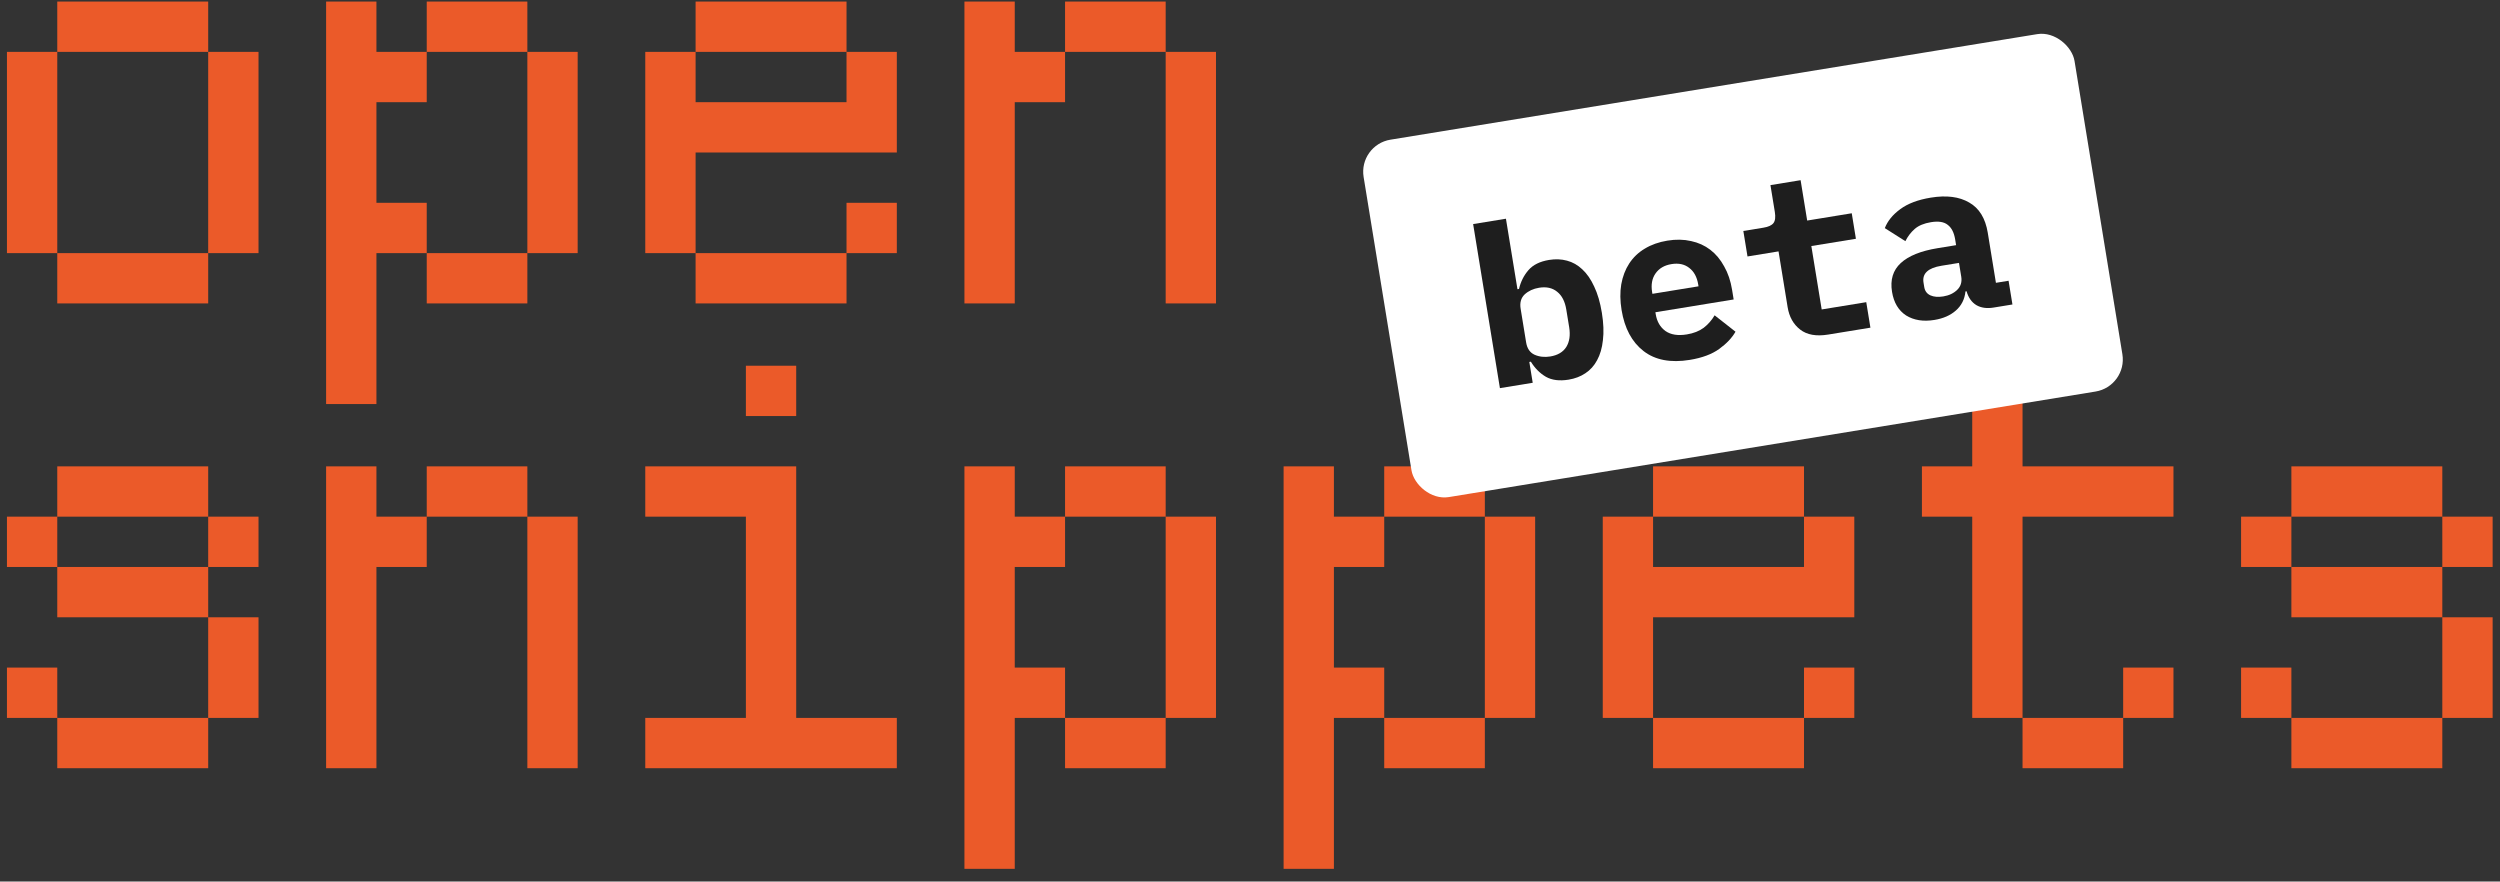 <svg width="173" height="61" viewBox="0 0 173 61" fill="none" xmlns="http://www.w3.org/2000/svg">
<rect x="0" y="0" width="173" height="61" fill="#333333" stroke="none"/>
<path d="M66.739 0.108H70.221V3.59H73.702V7.071H70.221V20.997H66.739V0.108ZM73.702 0.108H80.665V3.59H73.702V0.108ZM80.665 3.59H84.146V20.997H80.665V3.59Z" fill="#EB5A29"/>
<path d="M48.135 0.108H58.579V3.59H48.135V0.108ZM44.653 3.59H48.135V7.071H58.579V3.59H62.06V10.553H48.135V17.516H44.653V3.59ZM48.135 17.516H58.579V20.997H48.135V17.516ZM58.579 14.034H62.06V17.516H58.579V14.034Z" fill="#EB5A29"/>
<path d="M22.567 0.108H26.049V3.59H29.53V7.071H26.049V14.034H29.53V17.516H26.049V27.96H22.567V0.108ZM29.53 0.108H36.493V3.59H29.53V0.108ZM36.493 3.59H39.974V17.516H36.493V3.59ZM29.53 17.516H36.493V20.997H29.53V17.516Z" fill="#EB5A29"/>
<path d="M3.963 0.108H14.407V3.59H3.963V0.108ZM14.407 3.59H17.889V17.516H14.407V3.59ZM0.481 3.59H3.963V17.516H0.481V3.59ZM3.963 17.516H14.407V20.997H3.963V17.516Z" fill="#EB5A29"/>
<path d="M169.008 49.679V53.16H158.564V49.679H169.008ZM158.564 49.679H155.083V46.197H158.564V49.679ZM169.008 32.272V35.753H158.564V32.272H169.008ZM155.083 35.753H158.564V39.234H155.083V35.753ZM158.564 39.234H169.008V42.716H158.564V39.234ZM169.008 42.716H172.49V49.679H169.008V42.716ZM169.008 35.753H172.49V39.234H169.008V35.753Z" fill="#EB5A29"/>
<path d="M136.478 25.309H139.96V32.272H150.404V35.753H139.96V49.679H136.478V35.753H132.997V32.272H136.478V25.309ZM139.96 49.679H146.923V53.16H139.96V49.679ZM146.923 46.197H150.404V49.679H146.923V46.197Z" fill="#EB5A29"/>
<path d="M114.392 32.272H124.837V35.753H114.392V32.272ZM110.911 35.753H114.392V39.234H124.837V35.753H128.318V42.716H114.392V49.679H110.911V35.753ZM114.392 49.679H124.837V53.16H114.392V49.679ZM124.837 46.197H128.318V49.679H124.837V46.197Z" fill="#EB5A29"/>
<path d="M88.825 32.272H92.306V35.753H95.788V39.234H92.306V46.197H95.788V49.679H92.306V60.123H88.825V32.272ZM95.788 32.272H102.751V35.753H95.788V32.272ZM102.751 35.753H106.232V49.679H102.751V35.753ZM95.788 49.679H102.751V53.16H95.788V49.679Z" fill="#EB5A29"/>
<path d="M66.739 32.272H70.221V35.753H73.702V39.234H70.221V46.197H73.702V49.679H70.221V60.123H66.739V32.272ZM73.702 32.272H80.665V35.753H73.702V32.272ZM80.665 35.753H84.146V49.679H80.665V35.753ZM73.702 49.679H80.665V53.16H73.702V49.679Z" fill="#EB5A29"/>
<path d="M51.616 25.309H55.097V28.79H51.616V25.309ZM51.616 35.753H44.653V32.272H55.097V49.679H62.06V53.16H44.653V49.679H51.616V35.753Z" fill="#EB5A29"/>
<path d="M22.567 32.272H26.049V35.753H29.53V39.234H26.049V53.16H22.567V32.272ZM29.53 32.272H36.493V35.753H29.53V32.272ZM36.493 35.753H39.974V53.16H36.493V35.753Z" fill="#EB5A29"/>
<path d="M14.407 49.679V53.16H3.963V49.679H14.407ZM3.963 49.679H0.481V46.197H3.963V49.679ZM14.407 32.272V35.753H3.963V32.272H14.407ZM0.481 35.753H3.963V39.234H0.481V35.753ZM3.963 39.234H14.407V42.716H3.963V39.234ZM14.407 42.716H17.889V49.679H14.407V42.716ZM14.407 35.753H17.889V39.234H14.407V35.753Z" fill="#EB5A29"/>
<rect x="94" y="10.028" width="49.846" height="25.06" rx="2.248" transform="rotate(-9.268 94 10.028)" fill="white"/>
<path d="M137.957 21.283C137.486 21.36 137.089 21.304 136.764 21.115C136.437 20.916 136.212 20.596 136.087 20.155L136.011 20.167C135.953 20.712 135.73 21.153 135.344 21.489C134.968 21.823 134.474 22.04 133.86 22.14C133.093 22.266 132.441 22.162 131.903 21.83C131.375 21.485 131.049 20.94 130.928 20.193C130.792 19.365 130.994 18.702 131.532 18.205C132.071 17.707 132.923 17.363 134.089 17.173L135.362 16.965L135.297 16.567C135.22 16.096 135.05 15.762 134.787 15.563C134.532 15.353 134.144 15.29 133.622 15.375C133.141 15.454 132.768 15.609 132.501 15.841C132.235 16.074 132.018 16.356 131.852 16.688L130.429 15.786C130.621 15.293 130.976 14.857 131.491 14.479C132.016 14.088 132.723 13.821 133.613 13.676C134.697 13.499 135.581 13.612 136.267 14.014C136.96 14.405 137.389 15.102 137.553 16.104L138.118 19.571L138.993 19.428L139.261 21.07L137.957 21.283ZM134.476 20.512C134.875 20.447 135.197 20.295 135.441 20.055C135.686 19.816 135.778 19.512 135.718 19.144L135.562 18.193L134.35 18.39C133.42 18.542 133.005 18.93 133.107 19.554L133.157 19.861C133.202 20.137 133.344 20.329 133.582 20.438C133.82 20.546 134.118 20.57 134.476 20.512Z" fill="#1E1E1E"/>
<path d="M126.502 23.153C125.684 23.286 125.041 23.171 124.572 22.806C124.103 22.442 123.814 21.927 123.705 21.262L123.075 17.396L120.927 17.747L120.639 15.983L122.035 15.755C122.372 15.7 122.602 15.594 122.723 15.438C122.845 15.281 122.876 15.024 122.818 14.666L122.515 12.81L124.602 12.469L125.057 15.262L128.141 14.758L128.429 16.523L125.345 17.026L126.061 21.414L129.145 20.91L129.433 22.675L126.502 23.153Z" fill="#1E1E1E"/>
<path d="M116.935 24.904C115.605 25.121 114.537 24.917 113.732 24.292C112.927 23.668 112.42 22.721 112.213 21.453C112.108 20.809 112.101 20.217 112.191 19.677C112.29 19.125 112.474 18.644 112.743 18.233C113.021 17.809 113.38 17.467 113.82 17.206C114.269 16.933 114.79 16.749 115.383 16.652C115.976 16.555 116.524 16.566 117.026 16.683C117.527 16.79 117.969 16.991 118.353 17.285C118.737 17.58 119.057 17.963 119.313 18.436C119.577 18.897 119.759 19.434 119.859 20.048L119.969 20.723L114.554 21.607L114.576 21.745C114.66 22.256 114.886 22.645 115.255 22.91C115.622 23.165 116.112 23.242 116.726 23.142C117.196 23.066 117.586 22.913 117.895 22.684C118.203 22.445 118.455 22.157 118.652 21.82L120.097 22.954C119.852 23.383 119.476 23.78 118.969 24.147C118.462 24.513 117.784 24.765 116.935 24.904ZM115.664 18.276C115.173 18.356 114.804 18.573 114.558 18.929C114.32 19.272 114.243 19.699 114.326 20.211L114.346 20.333L117.537 19.813L117.517 19.69C117.432 19.168 117.222 18.783 116.887 18.533C116.563 18.281 116.155 18.195 115.664 18.276Z" fill="#1E1E1E"/>
<path d="M101.941 15.506L104.211 15.135L105.008 20.014L105.115 19.997C105.233 19.494 105.45 19.06 105.769 18.693C106.087 18.326 106.563 18.091 107.197 17.987C107.637 17.915 108.049 17.932 108.434 18.037C108.828 18.141 109.181 18.341 109.492 18.636C109.813 18.931 110.088 19.327 110.316 19.825C110.555 20.322 110.732 20.928 110.849 21.644C110.966 22.36 110.99 22.991 110.922 23.538C110.864 24.083 110.729 24.546 110.519 24.927C110.318 25.306 110.047 25.607 109.705 25.831C109.374 26.053 108.989 26.2 108.549 26.272C107.915 26.375 107.389 26.309 106.973 26.072C106.554 25.825 106.209 25.477 105.936 25.029L105.829 25.046L106.064 26.488L103.794 26.859L101.941 15.506ZM107.279 24.668C107.79 24.584 108.159 24.366 108.385 24.015C108.61 23.652 108.677 23.195 108.587 22.643L108.386 21.416C108.296 20.863 108.088 20.456 107.762 20.195C107.434 19.922 107.014 19.828 106.503 19.912C106.104 19.977 105.772 20.131 105.507 20.373C105.253 20.614 105.159 20.945 105.228 21.364L105.608 23.696C105.677 24.115 105.87 24.399 106.188 24.546C106.517 24.692 106.88 24.733 107.279 24.668Z" fill="#1E1E1E"/>
</svg>
